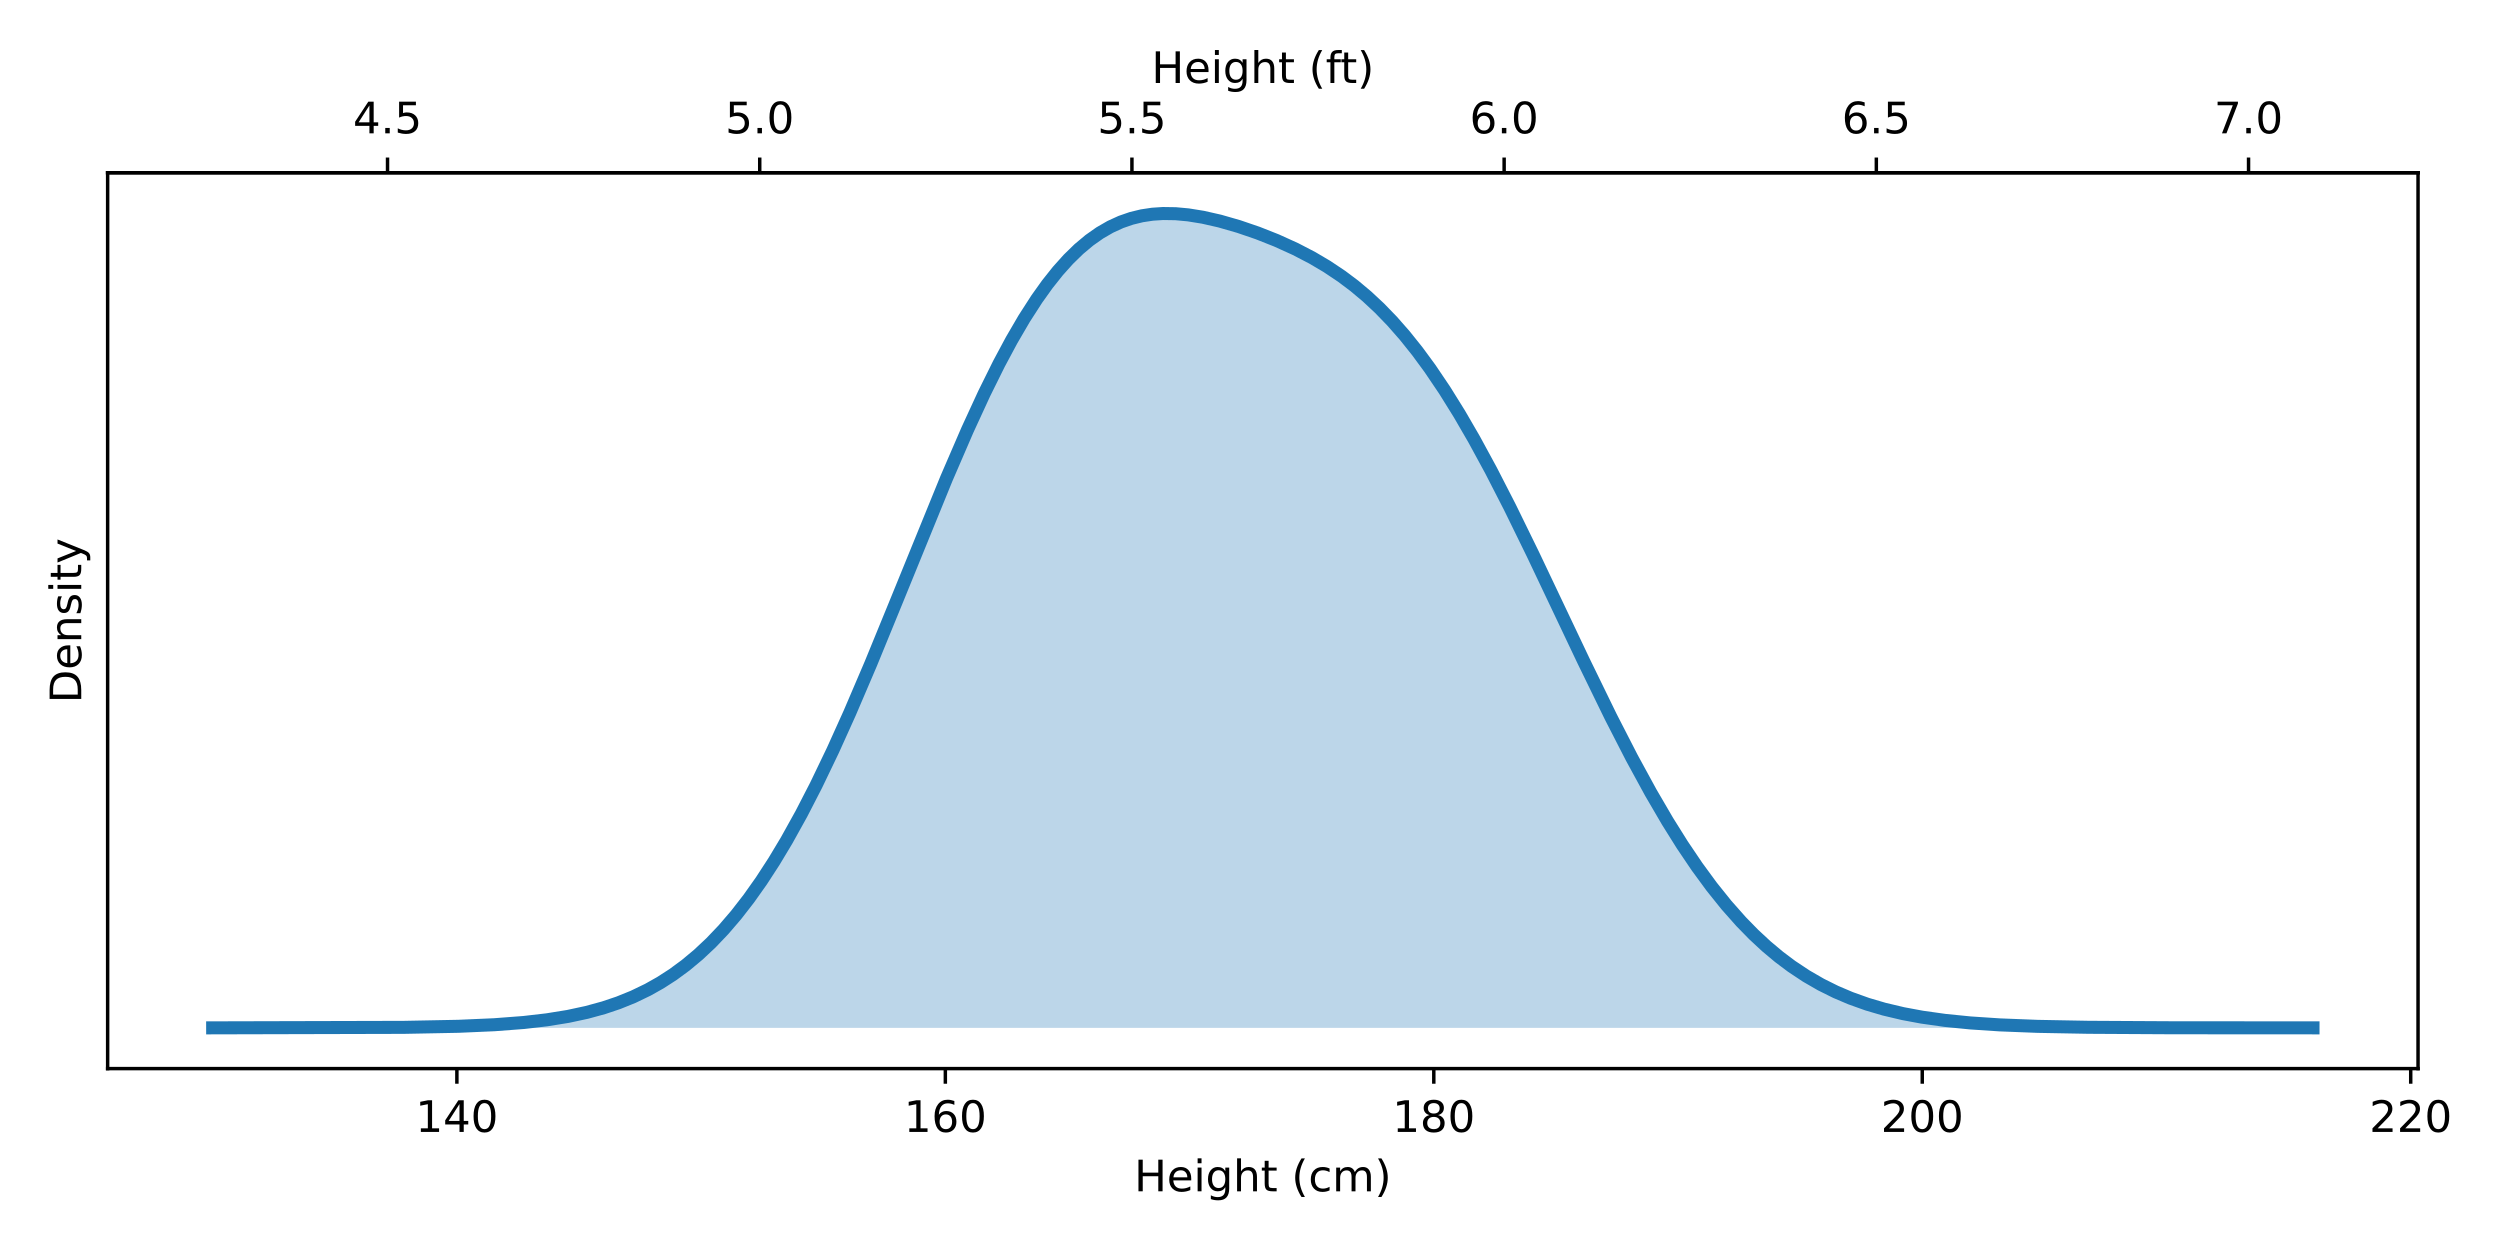 <?xml version="1.0" encoding="utf-8" standalone="no"?>
<!DOCTYPE svg PUBLIC "-//W3C//DTD SVG 1.1//EN"
  "http://www.w3.org/Graphics/SVG/1.1/DTD/svg11.dtd">
<!-- Created with matplotlib (https://matplotlib.org/) -->
<svg height="288pt" version="1.1" viewBox="0 0 576 288" width="576pt" xmlns="http://www.w3.org/2000/svg" xmlns:xlink="http://www.w3.org/1999/xlink">
 <defs>
  <style type="text/css">
*{stroke-linecap:butt;stroke-linejoin:round;}
  </style>
 </defs>
 <g id="figure_1">
  <g id="patch_1">
   <path d="M 0 288 
L 576 288 
L 576 0 
L 0 0 
z
" style="fill:#ffffff;"/>
  </g>
  <g id="axes_1">
   <g id="patch_2">
    <path d="M 24.8 246.2 
L 557.116 246.2 
L 557.116 39.8 
L 24.8 39.8 
z
" style="fill:#ffffff;"/>
   </g>
   <g id="axes_2">
    <g id="patch_3">
     <path d="M 24.8 39.8 
L 557.116 39.8 
L 557.116 39.8 
L 24.8 39.8 
z
" style="fill:#ffffff;"/>
    </g>
    <g id="matplotlib.axis_1">
     <g id="xtick_1">
      <g id="line2d_1">
       <defs>
        <path d="M 0 0 
L 0 -3.5 
" id="mb62e10ffa8" style="stroke:#000000;stroke-width:0.8;"/>
       </defs>
       <g>
        <use style="stroke:#000000;stroke-width:0.8;" x="89.286" xlink:href="#mb62e10ffa8" y="39.8"/>
       </g>
      </g>
      <g id="text_1">
       <!-- 4.5 -->
       <defs>
        <path d="M 37.797 64.312 
L 12.891 25.391 
L 37.797 25.391 
z
M 35.203 72.906 
L 47.609 72.906 
L 47.609 25.391 
L 58.016 25.391 
L 58.016 17.188 
L 47.609 17.188 
L 47.609 0 
L 37.797 0 
L 37.797 17.188 
L 4.891 17.188 
L 4.891 26.703 
z
" id="DejaVuSans-52"/>
        <path d="M 10.688 12.406 
L 21 12.406 
L 21 0 
L 10.688 0 
z
" id="DejaVuSans-46"/>
        <path d="M 10.797 72.906 
L 49.516 72.906 
L 49.516 64.594 
L 19.828 64.594 
L 19.828 46.734 
Q 21.969 47.469 24.109 47.828 
Q 26.266 48.188 28.422 48.188 
Q 40.625 48.188 47.75 41.5 
Q 54.891 34.812 54.891 23.391 
Q 54.891 11.625 47.562 5.094 
Q 40.234 -1.422 26.906 -1.422 
Q 22.312 -1.422 17.547 -0.641 
Q 12.797 0.141 7.719 1.703 
L 7.719 11.625 
Q 12.109 9.234 16.797 8.062 
Q 21.484 6.891 26.703 6.891 
Q 35.156 6.891 40.078 11.328 
Q 45.016 15.766 45.016 23.391 
Q 45.016 31 40.078 35.438 
Q 35.156 39.891 26.703 39.891 
Q 22.75 39.891 18.812 39.016 
Q 14.891 38.141 10.797 36.281 
z
" id="DejaVuSans-53"/>
       </defs>
       <g transform="translate(81.334 30.72)scale(0.1 -0.1)">
        <use xlink:href="#DejaVuSans-52"/>
        <use x="63.623" xlink:href="#DejaVuSans-46"/>
        <use x="95.41" xlink:href="#DejaVuSans-53"/>
       </g>
      </g>
     </g>
     <g id="xtick_2">
      <g id="line2d_2">
       <g>
        <use style="stroke:#000000;stroke-width:0.8;" x="175.041" xlink:href="#mb62e10ffa8" y="39.8"/>
       </g>
      </g>
      <g id="text_2">
       <!-- 5.0 -->
       <defs>
        <path d="M 31.781 66.406 
Q 24.172 66.406 20.328 58.906 
Q 16.5 51.422 16.5 36.375 
Q 16.5 21.391 20.328 13.891 
Q 24.172 6.391 31.781 6.391 
Q 39.453 6.391 43.281 13.891 
Q 47.125 21.391 47.125 36.375 
Q 47.125 51.422 43.281 58.906 
Q 39.453 66.406 31.781 66.406 
z
M 31.781 74.219 
Q 44.047 74.219 50.516 64.516 
Q 56.984 54.828 56.984 36.375 
Q 56.984 17.969 50.516 8.266 
Q 44.047 -1.422 31.781 -1.422 
Q 19.531 -1.422 13.062 8.266 
Q 6.594 17.969 6.594 36.375 
Q 6.594 54.828 13.062 64.516 
Q 19.531 74.219 31.781 74.219 
z
" id="DejaVuSans-48"/>
       </defs>
       <g transform="translate(167.09 30.72)scale(0.1 -0.1)">
        <use xlink:href="#DejaVuSans-53"/>
        <use x="63.623" xlink:href="#DejaVuSans-46"/>
        <use x="95.41" xlink:href="#DejaVuSans-48"/>
       </g>
      </g>
     </g>
     <g id="xtick_3">
      <g id="line2d_3">
       <g>
        <use style="stroke:#000000;stroke-width:0.8;" x="260.797" xlink:href="#mb62e10ffa8" y="39.8"/>
       </g>
      </g>
      <g id="text_3">
       <!-- 5.5 -->
       <g transform="translate(252.845 30.72)scale(0.1 -0.1)">
        <use xlink:href="#DejaVuSans-53"/>
        <use x="63.623" xlink:href="#DejaVuSans-46"/>
        <use x="95.41" xlink:href="#DejaVuSans-53"/>
       </g>
      </g>
     </g>
     <g id="xtick_4">
      <g id="line2d_4">
       <g>
        <use style="stroke:#000000;stroke-width:0.8;" x="346.553" xlink:href="#mb62e10ffa8" y="39.8"/>
       </g>
      </g>
      <g id="text_4">
       <!-- 6.0 -->
       <defs>
        <path d="M 33.016 40.375 
Q 26.375 40.375 22.484 35.828 
Q 18.609 31.297 18.609 23.391 
Q 18.609 15.531 22.484 10.953 
Q 26.375 6.391 33.016 6.391 
Q 39.656 6.391 43.531 10.953 
Q 47.406 15.531 47.406 23.391 
Q 47.406 31.297 43.531 35.828 
Q 39.656 40.375 33.016 40.375 
z
M 52.594 71.297 
L 52.594 62.312 
Q 48.875 64.062 45.094 64.984 
Q 41.312 65.922 37.594 65.922 
Q 27.828 65.922 22.672 59.328 
Q 17.531 52.734 16.797 39.406 
Q 19.672 43.656 24.016 45.922 
Q 28.375 48.188 33.594 48.188 
Q 44.578 48.188 50.953 41.516 
Q 57.328 34.859 57.328 23.391 
Q 57.328 12.156 50.688 5.359 
Q 44.047 -1.422 33.016 -1.422 
Q 20.359 -1.422 13.672 8.266 
Q 6.984 17.969 6.984 36.375 
Q 6.984 53.656 15.188 63.938 
Q 23.391 74.219 37.203 74.219 
Q 40.922 74.219 44.703 73.484 
Q 48.484 72.75 52.594 71.297 
z
" id="DejaVuSans-54"/>
       </defs>
       <g transform="translate(338.601 30.72)scale(0.1 -0.1)">
        <use xlink:href="#DejaVuSans-54"/>
        <use x="63.623" xlink:href="#DejaVuSans-46"/>
        <use x="95.41" xlink:href="#DejaVuSans-48"/>
       </g>
      </g>
     </g>
     <g id="xtick_5">
      <g id="line2d_5">
       <g>
        <use style="stroke:#000000;stroke-width:0.8;" x="432.308" xlink:href="#mb62e10ffa8" y="39.8"/>
       </g>
      </g>
      <g id="text_5">
       <!-- 6.5 -->
       <g transform="translate(424.357 30.72)scale(0.1 -0.1)">
        <use xlink:href="#DejaVuSans-54"/>
        <use x="63.623" xlink:href="#DejaVuSans-46"/>
        <use x="95.41" xlink:href="#DejaVuSans-53"/>
       </g>
      </g>
     </g>
     <g id="xtick_6">
      <g id="line2d_6">
       <g>
        <use style="stroke:#000000;stroke-width:0.8;" x="518.064" xlink:href="#mb62e10ffa8" y="39.8"/>
       </g>
      </g>
      <g id="text_6">
       <!-- 7.0 -->
       <defs>
        <path d="M 8.203 72.906 
L 55.078 72.906 
L 55.078 68.703 
L 28.609 0 
L 18.312 0 
L 43.219 64.594 
L 8.203 64.594 
z
" id="DejaVuSans-55"/>
       </defs>
       <g transform="translate(510.113 30.72)scale(0.1 -0.1)">
        <use xlink:href="#DejaVuSans-55"/>
        <use x="63.623" xlink:href="#DejaVuSans-46"/>
        <use x="95.41" xlink:href="#DejaVuSans-48"/>
       </g>
      </g>
     </g>
     <g id="text_7">
      <!-- Height (ft) -->
      <defs>
       <path d="M 9.812 72.906 
L 19.672 72.906 
L 19.672 43.016 
L 55.516 43.016 
L 55.516 72.906 
L 65.375 72.906 
L 65.375 0 
L 55.516 0 
L 55.516 34.719 
L 19.672 34.719 
L 19.672 0 
L 9.812 0 
z
" id="DejaVuSans-72"/>
       <path d="M 56.203 29.594 
L 56.203 25.203 
L 14.891 25.203 
Q 15.484 15.922 20.484 11.062 
Q 25.484 6.203 34.422 6.203 
Q 39.594 6.203 44.453 7.469 
Q 49.312 8.734 54.109 11.281 
L 54.109 2.781 
Q 49.266 0.734 44.188 -0.344 
Q 39.109 -1.422 33.891 -1.422 
Q 20.797 -1.422 13.156 6.188 
Q 5.516 13.812 5.516 26.812 
Q 5.516 40.234 12.766 48.109 
Q 20.016 56 32.328 56 
Q 43.359 56 49.781 48.891 
Q 56.203 41.797 56.203 29.594 
z
M 47.219 32.234 
Q 47.125 39.594 43.094 43.984 
Q 39.062 48.391 32.422 48.391 
Q 24.906 48.391 20.391 44.141 
Q 15.875 39.891 15.188 32.172 
z
" id="DejaVuSans-101"/>
       <path d="M 9.422 54.688 
L 18.406 54.688 
L 18.406 0 
L 9.422 0 
z
M 9.422 75.984 
L 18.406 75.984 
L 18.406 64.594 
L 9.422 64.594 
z
" id="DejaVuSans-105"/>
       <path d="M 45.406 27.984 
Q 45.406 37.75 41.375 43.109 
Q 37.359 48.484 30.078 48.484 
Q 22.859 48.484 18.828 43.109 
Q 14.797 37.75 14.797 27.984 
Q 14.797 18.266 18.828 12.891 
Q 22.859 7.516 30.078 7.516 
Q 37.359 7.516 41.375 12.891 
Q 45.406 18.266 45.406 27.984 
z
M 54.391 6.781 
Q 54.391 -7.172 48.188 -13.984 
Q 42 -20.797 29.203 -20.797 
Q 24.469 -20.797 20.266 -20.094 
Q 16.062 -19.391 12.109 -17.922 
L 12.109 -9.188 
Q 16.062 -11.328 19.922 -12.344 
Q 23.781 -13.375 27.781 -13.375 
Q 36.625 -13.375 41.016 -8.766 
Q 45.406 -4.156 45.406 5.172 
L 45.406 9.625 
Q 42.625 4.781 38.281 2.391 
Q 33.938 0 27.875 0 
Q 17.828 0 11.672 7.656 
Q 5.516 15.328 5.516 27.984 
Q 5.516 40.672 11.672 48.328 
Q 17.828 56 27.875 56 
Q 33.938 56 38.281 53.609 
Q 42.625 51.219 45.406 46.391 
L 45.406 54.688 
L 54.391 54.688 
z
" id="DejaVuSans-103"/>
       <path d="M 54.891 33.016 
L 54.891 0 
L 45.906 0 
L 45.906 32.719 
Q 45.906 40.484 42.875 44.328 
Q 39.844 48.188 33.797 48.188 
Q 26.516 48.188 22.312 43.547 
Q 18.109 38.922 18.109 30.906 
L 18.109 0 
L 9.078 0 
L 9.078 75.984 
L 18.109 75.984 
L 18.109 46.188 
Q 21.344 51.125 25.703 53.562 
Q 30.078 56 35.797 56 
Q 45.219 56 50.047 50.172 
Q 54.891 44.344 54.891 33.016 
z
" id="DejaVuSans-104"/>
       <path d="M 18.312 70.219 
L 18.312 54.688 
L 36.812 54.688 
L 36.812 47.703 
L 18.312 47.703 
L 18.312 18.016 
Q 18.312 11.328 20.141 9.422 
Q 21.969 7.516 27.594 7.516 
L 36.812 7.516 
L 36.812 0 
L 27.594 0 
Q 17.188 0 13.234 3.875 
Q 9.281 7.766 9.281 18.016 
L 9.281 47.703 
L 2.688 47.703 
L 2.688 54.688 
L 9.281 54.688 
L 9.281 70.219 
z
" id="DejaVuSans-116"/>
       <path id="DejaVuSans-32"/>
       <path d="M 31 75.875 
Q 24.469 64.656 21.281 53.656 
Q 18.109 42.672 18.109 31.391 
Q 18.109 20.125 21.312 9.062 
Q 24.516 -2 31 -13.188 
L 23.188 -13.188 
Q 15.875 -1.703 12.234 9.375 
Q 8.594 20.453 8.594 31.391 
Q 8.594 42.281 12.203 53.312 
Q 15.828 64.359 23.188 75.875 
z
" id="DejaVuSans-40"/>
       <path d="M 37.109 75.984 
L 37.109 68.5 
L 28.516 68.5 
Q 23.688 68.5 21.797 66.547 
Q 19.922 64.594 19.922 59.516 
L 19.922 54.688 
L 34.719 54.688 
L 34.719 47.703 
L 19.922 47.703 
L 19.922 0 
L 10.891 0 
L 10.891 47.703 
L 2.297 47.703 
L 2.297 54.688 
L 10.891 54.688 
L 10.891 58.5 
Q 10.891 67.625 15.141 71.797 
Q 19.391 75.984 28.609 75.984 
z
" id="DejaVuSans-102"/>
       <path d="M 8.016 75.875 
L 15.828 75.875 
Q 23.141 64.359 26.781 53.312 
Q 30.422 42.281 30.422 31.391 
Q 30.422 20.453 26.781 9.375 
Q 23.141 -1.703 15.828 -13.188 
L 8.016 -13.188 
Q 14.5 -2 17.703 9.062 
Q 20.906 20.125 20.906 31.391 
Q 20.906 42.672 17.703 53.656 
Q 14.5 64.656 8.016 75.875 
z
" id="DejaVuSans-41"/>
      </defs>
      <g transform="translate(265.305 19.122)scale(0.1 -0.1)">
       <use xlink:href="#DejaVuSans-72"/>
       <use x="75.195" xlink:href="#DejaVuSans-101"/>
       <use x="136.719" xlink:href="#DejaVuSans-105"/>
       <use x="164.502" xlink:href="#DejaVuSans-103"/>
       <use x="227.979" xlink:href="#DejaVuSans-104"/>
       <use x="291.357" xlink:href="#DejaVuSans-116"/>
       <use x="330.566" xlink:href="#DejaVuSans-32"/>
       <use x="362.354" xlink:href="#DejaVuSans-40"/>
       <use x="401.367" xlink:href="#DejaVuSans-102"/>
       <use x="434.822" xlink:href="#DejaVuSans-116"/>
       <use x="474.031" xlink:href="#DejaVuSans-41"/>
      </g>
     </g>
    </g>
    <g id="matplotlib.axis_2"/>
    <g id="patch_4">
     <path d="M 24.8 39.8 
L 557.116 39.8 
" style="fill:none;stroke:#000000;stroke-linecap:square;stroke-linejoin:miter;stroke-width:0.8;"/>
    </g>
   </g>
   <g id="PolyCollection_1">
    <path clip-path="url(#p8078523cee)" d="M 48.996 236.818 
L 48.996 236.817 
L 49.481 236.817 
L 49.965 236.817 
L 50.449 236.817 
L 50.934 236.817 
L 51.418 236.817 
L 51.903 236.817 
L 52.387 236.817 
L 52.871 236.817 
L 53.356 236.817 
L 53.84 236.816 
L 54.325 236.816 
L 54.809 236.816 
L 55.293 236.816 
L 55.778 236.816 
L 56.262 236.816 
L 56.747 236.816 
L 57.231 236.816 
L 57.716 236.815 
L 58.2 236.815 
L 58.684 236.815 
L 59.169 236.815 
L 59.653 236.815 
L 60.138 236.815 
L 60.622 236.814 
L 61.106 236.814 
L 61.591 236.814 
L 62.075 236.814 
L 62.56 236.813 
L 63.044 236.813 
L 63.528 236.813 
L 64.013 236.813 
L 64.497 236.812 
L 64.982 236.812 
L 65.466 236.812 
L 65.95 236.811 
L 66.435 236.811 
L 66.919 236.81 
L 67.404 236.81 
L 67.888 236.81 
L 68.373 236.809 
L 68.857 236.809 
L 69.341 236.808 
L 69.826 236.807 
L 70.31 236.807 
L 70.795 236.806 
L 71.279 236.806 
L 71.763 236.805 
L 72.248 236.804 
L 72.732 236.804 
L 73.217 236.803 
L 73.701 236.802 
L 74.185 236.801 
L 74.67 236.8 
L 75.154 236.799 
L 75.639 236.798 
L 76.123 236.797 
L 76.607 236.796 
L 77.092 236.795 
L 77.576 236.794 
L 78.061 236.792 
L 78.545 236.791 
L 79.029 236.79 
L 79.514 236.788 
L 79.998 236.787 
L 80.483 236.785 
L 80.967 236.783 
L 81.451 236.782 
L 81.936 236.78 
L 82.42 236.778 
L 82.905 236.776 
L 83.389 236.774 
L 83.874 236.771 
L 84.358 236.769 
L 84.842 236.767 
L 85.327 236.764 
L 85.811 236.761 
L 86.296 236.759 
L 86.78 236.756 
L 87.264 236.753 
L 87.749 236.749 
L 88.233 236.746 
L 88.718 236.743 
L 89.202 236.739 
L 89.686 236.735 
L 90.171 236.731 
L 90.655 236.727 
L 91.14 236.723 
L 91.624 236.718 
L 92.108 236.713 
L 92.593 236.708 
L 93.077 236.703 
L 93.562 236.698 
L 94.046 236.692 
L 94.531 236.686 
L 95.015 236.68 
L 95.499 236.674 
L 95.984 236.667 
L 96.468 236.66 
L 96.953 236.653 
L 97.437 236.646 
L 97.921 236.638 
L 98.406 236.63 
L 98.89 236.621 
L 99.375 236.612 
L 99.859 236.603 
L 100.343 236.593 
L 100.828 236.583 
L 101.312 236.573 
L 101.797 236.562 
L 102.281 236.551 
L 102.765 236.539 
L 103.25 236.527 
L 103.734 236.514 
L 104.219 236.501 
L 104.703 236.487 
L 105.187 236.473 
L 105.672 236.458 
L 106.156 236.442 
L 106.641 236.426 
L 107.125 236.41 
L 107.609 236.392 
L 108.094 236.374 
L 108.578 236.356 
L 109.063 236.336 
L 109.547 236.316 
L 110.032 236.295 
L 110.516 236.273 
L 111 236.251 
L 111.485 236.227 
L 111.969 236.203 
L 112.454 236.178 
L 112.938 236.152 
L 113.422 236.125 
L 113.907 236.097 
L 114.391 236.068 
L 114.876 236.038 
L 115.36 236.006 
L 115.844 235.974 
L 116.329 235.94 
L 116.813 235.906 
L 117.298 235.87 
L 117.782 235.833 
L 118.266 235.794 
L 118.751 235.754 
L 119.235 235.713 
L 119.72 235.67 
L 120.204 235.626 
L 120.688 235.58 
L 121.173 235.533 
L 121.657 235.484 
L 122.142 235.434 
L 122.626 235.382 
L 123.111 235.328 
L 123.595 235.272 
L 124.079 235.214 
L 124.564 235.155 
L 125.048 235.093 
L 125.533 235.03 
L 126.017 234.964 
L 126.501 234.897 
L 126.986 234.827 
L 127.47 234.755 
L 127.955 234.681 
L 128.439 234.604 
L 128.923 234.525 
L 129.408 234.443 
L 129.892 234.359 
L 130.377 234.272 
L 130.861 234.183 
L 131.345 234.09 
L 131.83 233.995 
L 132.314 233.898 
L 132.799 233.797 
L 133.283 233.693 
L 133.768 233.586 
L 134.252 233.476 
L 134.736 233.362 
L 135.221 233.246 
L 135.705 233.126 
L 136.19 233.002 
L 136.674 232.875 
L 137.158 232.744 
L 137.643 232.61 
L 138.127 232.471 
L 138.612 232.329 
L 139.096 232.183 
L 139.58 232.033 
L 140.065 231.878 
L 140.549 231.72 
L 141.034 231.557 
L 141.518 231.389 
L 142.002 231.218 
L 142.487 231.041 
L 142.971 230.86 
L 143.456 230.674 
L 143.94 230.483 
L 144.424 230.288 
L 144.909 230.087 
L 145.393 229.881 
L 145.878 229.669 
L 146.362 229.453 
L 146.847 229.231 
L 147.331 229.003 
L 147.815 228.77 
L 148.3 228.531 
L 148.784 228.286 
L 149.269 228.035 
L 149.753 227.778 
L 150.237 227.515 
L 150.722 227.245 
L 151.206 226.97 
L 151.691 226.687 
L 152.175 226.399 
L 152.659 226.103 
L 153.144 225.801 
L 153.628 225.492 
L 154.113 225.176 
L 154.597 224.852 
L 155.081 224.522 
L 155.566 224.184 
L 156.05 223.839 
L 156.535 223.487 
L 157.019 223.127 
L 157.504 222.759 
L 157.988 222.383 
L 158.472 222 
L 158.957 221.608 
L 159.441 221.209 
L 159.926 220.801 
L 160.41 220.385 
L 160.894 219.961 
L 161.379 219.528 
L 161.863 219.086 
L 162.348 218.636 
L 162.832 218.178 
L 163.316 217.71 
L 163.801 217.234 
L 164.285 216.748 
L 164.77 216.254 
L 165.254 215.75 
L 165.738 215.237 
L 166.223 214.715 
L 166.707 214.184 
L 167.192 213.643 
L 167.676 213.093 
L 168.161 212.532 
L 168.645 211.963 
L 169.129 211.384 
L 169.614 210.794 
L 170.098 210.196 
L 170.582 209.587 
L 171.067 208.968 
L 171.551 208.339 
L 172.036 207.701 
L 172.52 207.052 
L 173.005 206.393 
L 173.489 205.724 
L 173.973 205.045 
L 174.458 204.356 
L 174.942 203.656 
L 175.427 202.946 
L 175.911 202.226 
L 176.395 201.496 
L 176.88 200.756 
L 177.364 200.005 
L 177.849 199.244 
L 178.333 198.473 
L 178.817 197.691 
L 179.302 196.899 
L 179.786 196.097 
L 180.271 195.285 
L 180.755 194.463 
L 181.239 193.63 
L 181.724 192.788 
L 182.208 191.935 
L 182.693 191.072 
L 183.177 190.199 
L 183.662 189.317 
L 184.146 188.424 
L 184.63 187.522 
L 185.115 186.61 
L 185.599 185.688 
L 186.084 184.756 
L 186.568 183.816 
L 187.052 182.866 
L 187.537 181.906 
L 188.021 180.937 
L 188.506 179.959 
L 188.99 178.972 
L 189.474 177.977 
L 189.959 176.972 
L 190.443 175.959 
L 190.928 174.937 
L 191.412 173.907 
L 191.896 172.869 
L 192.381 171.822 
L 192.865 170.768 
L 193.35 169.706 
L 193.834 168.636 
L 194.319 167.559 
L 194.803 166.475 
L 195.287 165.383 
L 195.772 164.285 
L 196.256 163.179 
L 196.741 162.068 
L 197.225 160.949 
L 197.709 159.825 
L 198.194 158.695 
L 198.678 157.559 
L 199.162 156.418 
L 199.647 155.271 
L 200.131 154.119 
L 200.616 152.962 
L 201.1 151.801 
L 201.585 150.635 
L 202.069 149.465 
L 202.553 148.292 
L 203.038 147.114 
L 203.522 145.933 
L 204.007 144.749 
L 204.491 143.562 
L 204.975 142.373 
L 205.46 141.181 
L 205.944 139.987 
L 206.429 138.791 
L 206.913 137.594 
L 207.397 136.395 
L 207.882 135.195 
L 208.366 133.995 
L 208.851 132.794 
L 209.335 131.593 
L 209.819 130.392 
L 210.304 129.191 
L 210.788 127.991 
L 211.273 126.792 
L 211.757 125.595 
L 212.242 124.398 
L 212.726 123.204 
L 213.21 122.012 
L 213.695 120.822 
L 214.179 119.635 
L 214.664 118.451 
L 215.148 117.27 
L 215.632 116.093 
L 216.117 114.92 
L 216.601 113.751 
L 217.086 112.586 
L 217.57 111.426 
L 218.054 110.271 
L 218.539 109.121 
L 219.023 107.977 
L 219.508 106.839 
L 219.992 105.706 
L 220.476 104.581 
L 220.961 103.462 
L 221.445 102.35 
L 221.93 101.245 
L 222.414 100.148 
L 222.899 99.058 
L 223.383 97.976 
L 223.867 96.903 
L 224.352 95.838 
L 224.836 94.782 
L 225.321 93.735 
L 225.805 92.697 
L 226.289 91.669 
L 226.774 90.65 
L 227.258 89.641 
L 227.743 88.643 
L 228.227 87.654 
L 228.711 86.676 
L 229.196 85.709 
L 229.68 84.753 
L 230.165 83.808 
L 230.649 82.875 
L 231.134 81.953 
L 231.618 81.042 
L 232.102 80.144 
L 232.587 79.257 
L 233.071 78.383 
L 233.556 77.521 
L 234.04 76.671 
L 234.524 75.834 
L 235.009 75.009 
L 235.493 74.198 
L 235.977 73.399 
L 236.462 72.614 
L 236.946 71.841 
L 237.431 71.082 
L 237.915 70.336 
L 238.4 69.604 
L 238.884 68.885 
L 239.368 68.179 
L 239.853 67.488 
L 240.337 66.81 
L 240.822 66.145 
L 241.306 65.494 
L 241.79 64.857 
L 242.275 64.234 
L 242.759 63.625 
L 243.244 63.029 
L 243.728 62.447 
L 244.212 61.879 
L 244.697 61.325 
L 245.181 60.784 
L 245.666 60.258 
L 246.15 59.745 
L 246.635 59.245 
L 247.119 58.759 
L 247.603 58.287 
L 248.088 57.829 
L 248.572 57.383 
L 249.057 56.951 
L 249.541 56.532 
L 250.025 56.127 
L 250.51 55.735 
L 250.994 55.355 
L 251.479 54.989 
L 251.963 54.635 
L 252.447 54.294 
L 252.932 53.966 
L 253.416 53.65 
L 253.901 53.346 
L 254.385 53.054 
L 254.869 52.775 
L 255.354 52.507 
L 255.838 52.251 
L 256.323 52.007 
L 256.807 51.774 
L 257.292 51.553 
L 257.776 51.343 
L 258.26 51.143 
L 258.745 50.955 
L 259.229 50.777 
L 259.714 50.61 
L 260.198 50.453 
L 260.682 50.306 
L 261.167 50.169 
L 261.651 50.041 
L 262.136 49.924 
L 262.62 49.816 
L 263.104 49.717 
L 263.589 49.627 
L 264.073 49.545 
L 264.558 49.473 
L 265.042 49.409 
L 265.526 49.354 
L 266.011 49.306 
L 266.495 49.267 
L 266.98 49.235 
L 267.464 49.211 
L 267.949 49.194 
L 268.433 49.184 
L 268.917 49.182 
L 269.402 49.186 
L 269.886 49.197 
L 270.37 49.215 
L 270.855 49.238 
L 271.339 49.268 
L 271.824 49.305 
L 272.308 49.346 
L 272.793 49.394 
L 273.277 49.447 
L 273.761 49.505 
L 274.246 49.569 
L 274.73 49.638 
L 275.215 49.712 
L 275.699 49.79 
L 276.183 49.873 
L 276.668 49.961 
L 277.152 50.053 
L 277.637 50.149 
L 278.121 50.249 
L 278.605 50.354 
L 279.09 50.462 
L 279.574 50.574 
L 280.059 50.69 
L 280.543 50.81 
L 281.027 50.933 
L 281.512 51.059 
L 281.996 51.189 
L 282.481 51.322 
L 282.965 51.459 
L 283.449 51.598 
L 283.934 51.741 
L 284.418 51.886 
L 284.903 52.035 
L 285.387 52.187 
L 285.872 52.341 
L 286.356 52.498 
L 286.84 52.659 
L 287.325 52.822 
L 287.809 52.988 
L 288.294 53.156 
L 288.778 53.328 
L 289.262 53.502 
L 289.747 53.679 
L 290.231 53.859 
L 290.716 54.042 
L 291.2 54.227 
L 291.684 54.416 
L 292.169 54.607 
L 292.653 54.801 
L 293.138 54.998 
L 293.622 55.198 
L 294.106 55.402 
L 294.591 55.608 
L 295.075 55.818 
L 295.56 56.031 
L 296.044 56.247 
L 296.529 56.466 
L 297.013 56.689 
L 297.497 56.916 
L 297.982 57.146 
L 298.466 57.38 
L 298.951 57.617 
L 299.435 57.859 
L 299.919 58.104 
L 300.404 58.354 
L 300.888 58.607 
L 301.373 58.865 
L 301.857 59.128 
L 302.341 59.395 
L 302.826 59.666 
L 303.31 59.942 
L 303.795 60.223 
L 304.279 60.509 
L 304.763 60.8 
L 305.248 61.096 
L 305.732 61.397 
L 306.217 61.704 
L 306.701 62.016 
L 307.185 62.334 
L 307.67 62.658 
L 308.154 62.987 
L 308.639 63.323 
L 309.123 63.665 
L 309.608 64.013 
L 310.092 64.367 
L 310.576 64.728 
L 311.061 65.095 
L 311.545 65.469 
L 312.03 65.85 
L 312.514 66.238 
L 312.998 66.633 
L 313.483 67.035 
L 313.967 67.445 
L 314.452 67.862 
L 314.936 68.286 
L 315.42 68.718 
L 315.905 69.158 
L 316.389 69.605 
L 316.874 70.061 
L 317.358 70.524 
L 317.842 70.996 
L 318.327 71.475 
L 318.811 71.963 
L 319.296 72.459 
L 319.78 72.964 
L 320.264 73.477 
L 320.749 73.999 
L 321.233 74.529 
L 321.718 75.068 
L 322.202 75.615 
L 322.687 76.172 
L 323.171 76.737 
L 323.655 77.311 
L 324.14 77.894 
L 324.624 78.486 
L 325.109 79.087 
L 325.593 79.697 
L 326.077 80.316 
L 326.562 80.944 
L 327.046 81.581 
L 327.531 82.227 
L 328.015 82.882 
L 328.499 83.546 
L 328.984 84.219 
L 329.468 84.902 
L 329.953 85.593 
L 330.437 86.293 
L 330.921 87.002 
L 331.406 87.72 
L 331.89 88.447 
L 332.375 89.182 
L 332.859 89.927 
L 333.343 90.68 
L 333.828 91.442 
L 334.312 92.212 
L 334.797 92.991 
L 335.281 93.778 
L 335.766 94.574 
L 336.25 95.378 
L 336.734 96.19 
L 337.219 97.01 
L 337.703 97.838 
L 338.188 98.675 
L 338.672 99.518 
L 339.156 100.37 
L 339.641 101.229 
L 340.125 102.095 
L 340.61 102.969 
L 341.094 103.85 
L 341.578 104.738 
L 342.063 105.633 
L 342.547 106.535 
L 343.032 107.443 
L 343.516 108.357 
L 344 109.278 
L 344.485 110.205 
L 344.969 111.139 
L 345.454 112.077 
L 345.938 113.022 
L 346.423 113.972 
L 346.907 114.927 
L 347.391 115.888 
L 347.876 116.853 
L 348.36 117.823 
L 348.844 118.798 
L 349.329 119.777 
L 349.813 120.76 
L 350.298 121.747 
L 350.782 122.739 
L 351.267 123.733 
L 351.751 124.732 
L 352.235 125.733 
L 352.72 126.738 
L 353.204 127.745 
L 353.689 128.755 
L 354.173 129.767 
L 354.657 130.782 
L 355.142 131.798 
L 355.626 132.817 
L 356.111 133.837 
L 356.595 134.858 
L 357.079 135.881 
L 357.564 136.904 
L 358.048 137.929 
L 358.533 138.954 
L 359.017 139.979 
L 359.502 141.005 
L 359.986 142.031 
L 360.47 143.056 
L 360.955 144.081 
L 361.439 145.105 
L 361.924 146.128 
L 362.408 147.151 
L 362.892 148.172 
L 363.377 149.191 
L 363.861 150.21 
L 364.346 151.226 
L 364.83 152.24 
L 365.314 153.252 
L 365.799 154.261 
L 366.283 155.268 
L 366.768 156.273 
L 367.252 157.274 
L 367.736 158.272 
L 368.221 159.267 
L 368.705 160.258 
L 369.19 161.246 
L 369.674 162.23 
L 370.158 163.209 
L 370.643 164.185 
L 371.127 165.156 
L 371.612 166.123 
L 372.096 167.085 
L 372.581 168.043 
L 373.065 168.995 
L 373.549 169.942 
L 374.034 170.884 
L 374.518 171.821 
L 375.003 172.752 
L 375.487 173.678 
L 375.971 174.597 
L 376.456 175.511 
L 376.94 176.418 
L 377.425 177.32 
L 377.909 178.215 
L 378.393 179.104 
L 378.878 179.986 
L 379.362 180.862 
L 379.847 181.731 
L 380.331 182.593 
L 380.815 183.448 
L 381.3 184.296 
L 381.784 185.137 
L 382.269 185.971 
L 382.753 186.798 
L 383.237 187.617 
L 383.722 188.429 
L 384.206 189.233 
L 384.691 190.03 
L 385.175 190.819 
L 385.659 191.6 
L 386.144 192.374 
L 386.628 193.14 
L 387.113 193.898 
L 387.597 194.648 
L 388.082 195.39 
L 388.566 196.125 
L 389.05 196.851 
L 389.535 197.569 
L 390.019 198.279 
L 390.504 198.981 
L 390.988 199.674 
L 391.472 200.36 
L 391.957 201.038 
L 392.441 201.707 
L 392.926 202.368 
L 393.41 203.021 
L 393.894 203.665 
L 394.379 204.302 
L 394.863 204.93 
L 395.348 205.55 
L 395.832 206.162 
L 396.317 206.766 
L 396.801 207.361 
L 397.285 207.948 
L 397.77 208.528 
L 398.254 209.099 
L 398.739 209.662 
L 399.223 210.216 
L 399.707 210.763 
L 400.192 211.302 
L 400.676 211.833 
L 401.161 212.356 
L 401.645 212.871 
L 402.129 213.378 
L 402.614 213.877 
L 403.098 214.368 
L 403.583 214.852 
L 404.067 215.328 
L 404.551 215.796 
L 405.036 216.257 
L 405.52 216.71 
L 406.005 217.156 
L 406.489 217.594 
L 406.973 218.025 
L 407.458 218.449 
L 407.942 218.865 
L 408.427 219.274 
L 408.911 219.676 
L 409.395 220.071 
L 409.88 220.459 
L 410.364 220.84 
L 410.849 221.214 
L 411.333 221.581 
L 411.817 221.942 
L 412.302 222.295 
L 412.786 222.643 
L 413.271 222.983 
L 413.755 223.317 
L 414.24 223.645 
L 414.724 223.966 
L 415.208 224.282 
L 415.693 224.591 
L 416.177 224.894 
L 416.662 225.191 
L 417.146 225.481 
L 417.63 225.767 
L 418.115 226.046 
L 418.599 226.319 
L 419.084 226.587 
L 419.568 226.85 
L 420.052 227.107 
L 420.537 227.358 
L 421.021 227.604 
L 421.506 227.845 
L 421.99 228.081 
L 422.475 228.311 
L 422.959 228.537 
L 423.443 228.757 
L 423.928 228.973 
L 424.412 229.184 
L 424.897 229.39 
L 425.381 229.592 
L 425.865 229.789 
L 426.35 229.981 
L 426.834 230.17 
L 427.319 230.353 
L 427.803 230.533 
L 428.287 230.708 
L 428.772 230.879 
L 429.256 231.046 
L 429.741 231.209 
L 430.225 231.368 
L 430.71 231.524 
L 431.194 231.675 
L 431.678 231.823 
L 432.163 231.967 
L 432.647 232.108 
L 433.131 232.245 
L 433.616 232.379 
L 434.1 232.509 
L 434.585 232.636 
L 435.069 232.76 
L 435.554 232.881 
L 436.038 232.999 
L 436.522 233.113 
L 437.007 233.225 
L 437.491 233.334 
L 437.976 233.439 
L 438.46 233.542 
L 438.944 233.643 
L 439.429 233.74 
L 439.913 233.835 
L 440.398 233.928 
L 440.882 234.018 
L 441.366 234.105 
L 441.851 234.19 
L 442.335 234.273 
L 442.82 234.353 
L 443.304 234.432 
L 443.788 234.508 
L 444.273 234.581 
L 444.757 234.653 
L 445.242 234.723 
L 445.726 234.791 
L 446.211 234.857 
L 446.695 234.921 
L 447.179 234.983 
L 447.664 235.043 
L 448.148 235.102 
L 448.632 235.158 
L 449.117 235.213 
L 449.601 235.267 
L 450.086 235.319 
L 450.57 235.369 
L 451.055 235.418 
L 451.539 235.466 
L 452.023 235.511 
L 452.508 235.556 
L 452.992 235.599 
L 453.477 235.641 
L 453.961 235.682 
L 454.445 235.721 
L 454.93 235.759 
L 455.414 235.796 
L 455.899 235.832 
L 456.383 235.866 
L 456.867 235.9 
L 457.352 235.932 
L 457.836 235.964 
L 458.321 235.994 
L 458.805 236.023 
L 459.29 236.052 
L 459.774 236.079 
L 460.258 236.106 
L 460.743 236.132 
L 461.227 236.157 
L 461.711 236.181 
L 462.196 236.204 
L 462.68 236.227 
L 463.165 236.248 
L 463.649 236.269 
L 464.134 236.29 
L 464.618 236.309 
L 465.102 236.328 
L 465.587 236.347 
L 466.071 236.364 
L 466.556 236.382 
L 467.04 236.398 
L 467.524 236.414 
L 468.009 236.429 
L 468.493 236.444 
L 468.978 236.459 
L 469.462 236.472 
L 469.946 236.486 
L 470.431 236.499 
L 470.915 236.511 
L 471.4 236.523 
L 471.884 236.534 
L 472.369 236.546 
L 472.853 236.556 
L 473.337 236.567 
L 473.822 236.576 
L 474.306 236.586 
L 474.791 236.595 
L 475.275 236.604 
L 475.759 236.613 
L 476.244 236.621 
L 476.728 236.629 
L 477.213 236.637 
L 477.697 236.644 
L 478.181 236.651 
L 478.666 236.658 
L 479.15 236.664 
L 479.635 236.671 
L 480.119 236.677 
L 480.603 236.683 
L 481.088 236.688 
L 481.572 236.694 
L 482.057 236.699 
L 482.541 236.704 
L 483.025 236.709 
L 483.51 236.713 
L 483.994 236.718 
L 484.479 236.722 
L 484.963 236.726 
L 485.447 236.73 
L 485.932 236.734 
L 486.416 236.737 
L 486.901 236.741 
L 487.385 236.744 
L 487.87 236.747 
L 488.354 236.75 
L 488.838 236.753 
L 489.323 236.756 
L 489.807 236.759 
L 490.292 236.761 
L 490.776 236.764 
L 491.26 236.766 
L 491.745 236.769 
L 492.229 236.771 
L 492.714 236.773 
L 493.198 236.775 
L 493.682 236.777 
L 494.167 236.779 
L 494.651 236.78 
L 495.136 236.782 
L 495.62 236.784 
L 496.104 236.785 
L 496.589 236.787 
L 497.073 236.788 
L 497.558 236.79 
L 498.042 236.791 
L 498.527 236.792 
L 499.011 236.793 
L 499.495 236.794 
L 499.98 236.796 
L 500.464 236.797 
L 500.949 236.798 
L 501.433 236.799 
L 501.917 236.799 
L 502.402 236.8 
L 502.886 236.801 
L 503.371 236.802 
L 503.855 236.803 
L 504.339 236.803 
L 504.824 236.804 
L 505.308 236.805 
L 505.793 236.805 
L 506.277 236.806 
L 506.761 236.807 
L 507.246 236.807 
L 507.73 236.808 
L 508.215 236.808 
L 508.699 236.809 
L 509.184 236.809 
L 509.668 236.81 
L 510.152 236.81 
L 510.637 236.81 
L 511.121 236.811 
L 511.606 236.811 
L 512.09 236.812 
L 512.574 236.812 
L 513.059 236.812 
L 513.543 236.812 
L 514.028 236.813 
L 514.512 236.813 
L 514.996 236.813 
L 515.481 236.814 
L 515.965 236.814 
L 516.45 236.814 
L 516.934 236.814 
L 517.418 236.814 
L 517.903 236.815 
L 518.387 236.815 
L 518.872 236.815 
L 519.356 236.815 
L 519.84 236.815 
L 520.325 236.815 
L 520.809 236.816 
L 521.294 236.816 
L 521.778 236.816 
L 522.262 236.816 
L 522.747 236.816 
L 523.231 236.816 
L 523.716 236.816 
L 524.2 236.816 
L 524.685 236.816 
L 525.169 236.817 
L 525.653 236.817 
L 526.138 236.817 
L 526.622 236.817 
L 527.107 236.817 
L 527.591 236.817 
L 528.075 236.817 
L 528.56 236.817 
L 529.044 236.817 
L 529.529 236.817 
L 530.013 236.817 
L 530.497 236.817 
L 530.982 236.817 
L 531.466 236.817 
L 531.951 236.817 
L 532.435 236.817 
L 532.919 236.818 
L 532.919 236.818 
L 532.919 236.818 
L 532.435 236.818 
L 531.951 236.818 
L 531.466 236.818 
L 530.982 236.818 
L 530.497 236.818 
L 530.013 236.818 
L 529.529 236.818 
L 529.044 236.818 
L 528.56 236.818 
L 528.075 236.818 
L 527.591 236.818 
L 527.107 236.818 
L 526.622 236.818 
L 526.138 236.818 
L 525.653 236.818 
L 525.169 236.818 
L 524.685 236.818 
L 524.2 236.818 
L 523.716 236.818 
L 523.231 236.818 
L 522.747 236.818 
L 522.262 236.818 
L 521.778 236.818 
L 521.294 236.818 
L 520.809 236.818 
L 520.325 236.818 
L 519.84 236.818 
L 519.356 236.818 
L 518.872 236.818 
L 518.387 236.818 
L 517.903 236.818 
L 517.418 236.818 
L 516.934 236.818 
L 516.45 236.818 
L 515.965 236.818 
L 515.481 236.818 
L 514.996 236.818 
L 514.512 236.818 
L 514.028 236.818 
L 513.543 236.818 
L 513.059 236.818 
L 512.574 236.818 
L 512.09 236.818 
L 511.606 236.818 
L 511.121 236.818 
L 510.637 236.818 
L 510.152 236.818 
L 509.668 236.818 
L 509.184 236.818 
L 508.699 236.818 
L 508.215 236.818 
L 507.73 236.818 
L 507.246 236.818 
L 506.761 236.818 
L 506.277 236.818 
L 505.793 236.818 
L 505.308 236.818 
L 504.824 236.818 
L 504.339 236.818 
L 503.855 236.818 
L 503.371 236.818 
L 502.886 236.818 
L 502.402 236.818 
L 501.917 236.818 
L 501.433 236.818 
L 500.949 236.818 
L 500.464 236.818 
L 499.98 236.818 
L 499.495 236.818 
L 499.011 236.818 
L 498.527 236.818 
L 498.042 236.818 
L 497.558 236.818 
L 497.073 236.818 
L 496.589 236.818 
L 496.104 236.818 
L 495.62 236.818 
L 495.136 236.818 
L 494.651 236.818 
L 494.167 236.818 
L 493.682 236.818 
L 493.198 236.818 
L 492.714 236.818 
L 492.229 236.818 
L 491.745 236.818 
L 491.26 236.818 
L 490.776 236.818 
L 490.292 236.818 
L 489.807 236.818 
L 489.323 236.818 
L 488.838 236.818 
L 488.354 236.818 
L 487.87 236.818 
L 487.385 236.818 
L 486.901 236.818 
L 486.416 236.818 
L 485.932 236.818 
L 485.447 236.818 
L 484.963 236.818 
L 484.479 236.818 
L 483.994 236.818 
L 483.51 236.818 
L 483.025 236.818 
L 482.541 236.818 
L 482.057 236.818 
L 481.572 236.818 
L 481.088 236.818 
L 480.603 236.818 
L 480.119 236.818 
L 479.635 236.818 
L 479.15 236.818 
L 478.666 236.818 
L 478.181 236.818 
L 477.697 236.818 
L 477.213 236.818 
L 476.728 236.818 
L 476.244 236.818 
L 475.759 236.818 
L 475.275 236.818 
L 474.791 236.818 
L 474.306 236.818 
L 473.822 236.818 
L 473.337 236.818 
L 472.853 236.818 
L 472.369 236.818 
L 471.884 236.818 
L 471.4 236.818 
L 470.915 236.818 
L 470.431 236.818 
L 469.946 236.818 
L 469.462 236.818 
L 468.978 236.818 
L 468.493 236.818 
L 468.009 236.818 
L 467.524 236.818 
L 467.04 236.818 
L 466.556 236.818 
L 466.071 236.818 
L 465.587 236.818 
L 465.102 236.818 
L 464.618 236.818 
L 464.134 236.818 
L 463.649 236.818 
L 463.165 236.818 
L 462.68 236.818 
L 462.196 236.818 
L 461.711 236.818 
L 461.227 236.818 
L 460.743 236.818 
L 460.258 236.818 
L 459.774 236.818 
L 459.29 236.818 
L 458.805 236.818 
L 458.321 236.818 
L 457.836 236.818 
L 457.352 236.818 
L 456.867 236.818 
L 456.383 236.818 
L 455.899 236.818 
L 455.414 236.818 
L 454.93 236.818 
L 454.445 236.818 
L 453.961 236.818 
L 453.477 236.818 
L 452.992 236.818 
L 452.508 236.818 
L 452.023 236.818 
L 451.539 236.818 
L 451.055 236.818 
L 450.57 236.818 
L 450.086 236.818 
L 449.601 236.818 
L 449.117 236.818 
L 448.632 236.818 
L 448.148 236.818 
L 447.664 236.818 
L 447.179 236.818 
L 446.695 236.818 
L 446.211 236.818 
L 445.726 236.818 
L 445.242 236.818 
L 444.757 236.818 
L 444.273 236.818 
L 443.788 236.818 
L 443.304 236.818 
L 442.82 236.818 
L 442.335 236.818 
L 441.851 236.818 
L 441.366 236.818 
L 440.882 236.818 
L 440.398 236.818 
L 439.913 236.818 
L 439.429 236.818 
L 438.944 236.818 
L 438.46 236.818 
L 437.976 236.818 
L 437.491 236.818 
L 437.007 236.818 
L 436.522 236.818 
L 436.038 236.818 
L 435.554 236.818 
L 435.069 236.818 
L 434.585 236.818 
L 434.1 236.818 
L 433.616 236.818 
L 433.131 236.818 
L 432.647 236.818 
L 432.163 236.818 
L 431.678 236.818 
L 431.194 236.818 
L 430.71 236.818 
L 430.225 236.818 
L 429.741 236.818 
L 429.256 236.818 
L 428.772 236.818 
L 428.287 236.818 
L 427.803 236.818 
L 427.319 236.818 
L 426.834 236.818 
L 426.35 236.818 
L 425.865 236.818 
L 425.381 236.818 
L 424.897 236.818 
L 424.412 236.818 
L 423.928 236.818 
L 423.443 236.818 
L 422.959 236.818 
L 422.475 236.818 
L 421.99 236.818 
L 421.506 236.818 
L 421.021 236.818 
L 420.537 236.818 
L 420.052 236.818 
L 419.568 236.818 
L 419.084 236.818 
L 418.599 236.818 
L 418.115 236.818 
L 417.63 236.818 
L 417.146 236.818 
L 416.662 236.818 
L 416.177 236.818 
L 415.693 236.818 
L 415.208 236.818 
L 414.724 236.818 
L 414.24 236.818 
L 413.755 236.818 
L 413.271 236.818 
L 412.786 236.818 
L 412.302 236.818 
L 411.817 236.818 
L 411.333 236.818 
L 410.849 236.818 
L 410.364 236.818 
L 409.88 236.818 
L 409.395 236.818 
L 408.911 236.818 
L 408.427 236.818 
L 407.942 236.818 
L 407.458 236.818 
L 406.973 236.818 
L 406.489 236.818 
L 406.005 236.818 
L 405.52 236.818 
L 405.036 236.818 
L 404.551 236.818 
L 404.067 236.818 
L 403.583 236.818 
L 403.098 236.818 
L 402.614 236.818 
L 402.129 236.818 
L 401.645 236.818 
L 401.161 236.818 
L 400.676 236.818 
L 400.192 236.818 
L 399.707 236.818 
L 399.223 236.818 
L 398.739 236.818 
L 398.254 236.818 
L 397.77 236.818 
L 397.285 236.818 
L 396.801 236.818 
L 396.317 236.818 
L 395.832 236.818 
L 395.348 236.818 
L 394.863 236.818 
L 394.379 236.818 
L 393.894 236.818 
L 393.41 236.818 
L 392.926 236.818 
L 392.441 236.818 
L 391.957 236.818 
L 391.472 236.818 
L 390.988 236.818 
L 390.504 236.818 
L 390.019 236.818 
L 389.535 236.818 
L 389.05 236.818 
L 388.566 236.818 
L 388.082 236.818 
L 387.597 236.818 
L 387.113 236.818 
L 386.628 236.818 
L 386.144 236.818 
L 385.659 236.818 
L 385.175 236.818 
L 384.691 236.818 
L 384.206 236.818 
L 383.722 236.818 
L 383.237 236.818 
L 382.753 236.818 
L 382.269 236.818 
L 381.784 236.818 
L 381.3 236.818 
L 380.815 236.818 
L 380.331 236.818 
L 379.847 236.818 
L 379.362 236.818 
L 378.878 236.818 
L 378.393 236.818 
L 377.909 236.818 
L 377.425 236.818 
L 376.94 236.818 
L 376.456 236.818 
L 375.971 236.818 
L 375.487 236.818 
L 375.003 236.818 
L 374.518 236.818 
L 374.034 236.818 
L 373.549 236.818 
L 373.065 236.818 
L 372.581 236.818 
L 372.096 236.818 
L 371.612 236.818 
L 371.127 236.818 
L 370.643 236.818 
L 370.158 236.818 
L 369.674 236.818 
L 369.19 236.818 
L 368.705 236.818 
L 368.221 236.818 
L 367.736 236.818 
L 367.252 236.818 
L 366.768 236.818 
L 366.283 236.818 
L 365.799 236.818 
L 365.314 236.818 
L 364.83 236.818 
L 364.346 236.818 
L 363.861 236.818 
L 363.377 236.818 
L 362.892 236.818 
L 362.408 236.818 
L 361.924 236.818 
L 361.439 236.818 
L 360.955 236.818 
L 360.47 236.818 
L 359.986 236.818 
L 359.502 236.818 
L 359.017 236.818 
L 358.533 236.818 
L 358.048 236.818 
L 357.564 236.818 
L 357.079 236.818 
L 356.595 236.818 
L 356.111 236.818 
L 355.626 236.818 
L 355.142 236.818 
L 354.657 236.818 
L 354.173 236.818 
L 353.689 236.818 
L 353.204 236.818 
L 352.72 236.818 
L 352.235 236.818 
L 351.751 236.818 
L 351.267 236.818 
L 350.782 236.818 
L 350.298 236.818 
L 349.813 236.818 
L 349.329 236.818 
L 348.844 236.818 
L 348.36 236.818 
L 347.876 236.818 
L 347.391 236.818 
L 346.907 236.818 
L 346.423 236.818 
L 345.938 236.818 
L 345.454 236.818 
L 344.969 236.818 
L 344.485 236.818 
L 344 236.818 
L 343.516 236.818 
L 343.032 236.818 
L 342.547 236.818 
L 342.063 236.818 
L 341.578 236.818 
L 341.094 236.818 
L 340.61 236.818 
L 340.125 236.818 
L 339.641 236.818 
L 339.156 236.818 
L 338.672 236.818 
L 338.188 236.818 
L 337.703 236.818 
L 337.219 236.818 
L 336.734 236.818 
L 336.25 236.818 
L 335.766 236.818 
L 335.281 236.818 
L 334.797 236.818 
L 334.312 236.818 
L 333.828 236.818 
L 333.343 236.818 
L 332.859 236.818 
L 332.375 236.818 
L 331.89 236.818 
L 331.406 236.818 
L 330.921 236.818 
L 330.437 236.818 
L 329.953 236.818 
L 329.468 236.818 
L 328.984 236.818 
L 328.499 236.818 
L 328.015 236.818 
L 327.531 236.818 
L 327.046 236.818 
L 326.562 236.818 
L 326.077 236.818 
L 325.593 236.818 
L 325.109 236.818 
L 324.624 236.818 
L 324.14 236.818 
L 323.655 236.818 
L 323.171 236.818 
L 322.687 236.818 
L 322.202 236.818 
L 321.718 236.818 
L 321.233 236.818 
L 320.749 236.818 
L 320.264 236.818 
L 319.78 236.818 
L 319.296 236.818 
L 318.811 236.818 
L 318.327 236.818 
L 317.842 236.818 
L 317.358 236.818 
L 316.874 236.818 
L 316.389 236.818 
L 315.905 236.818 
L 315.42 236.818 
L 314.936 236.818 
L 314.452 236.818 
L 313.967 236.818 
L 313.483 236.818 
L 312.998 236.818 
L 312.514 236.818 
L 312.03 236.818 
L 311.545 236.818 
L 311.061 236.818 
L 310.576 236.818 
L 310.092 236.818 
L 309.608 236.818 
L 309.123 236.818 
L 308.639 236.818 
L 308.154 236.818 
L 307.67 236.818 
L 307.185 236.818 
L 306.701 236.818 
L 306.217 236.818 
L 305.732 236.818 
L 305.248 236.818 
L 304.763 236.818 
L 304.279 236.818 
L 303.795 236.818 
L 303.31 236.818 
L 302.826 236.818 
L 302.341 236.818 
L 301.857 236.818 
L 301.373 236.818 
L 300.888 236.818 
L 300.404 236.818 
L 299.919 236.818 
L 299.435 236.818 
L 298.951 236.818 
L 298.466 236.818 
L 297.982 236.818 
L 297.497 236.818 
L 297.013 236.818 
L 296.529 236.818 
L 296.044 236.818 
L 295.56 236.818 
L 295.075 236.818 
L 294.591 236.818 
L 294.106 236.818 
L 293.622 236.818 
L 293.138 236.818 
L 292.653 236.818 
L 292.169 236.818 
L 291.684 236.818 
L 291.2 236.818 
L 290.716 236.818 
L 290.231 236.818 
L 289.747 236.818 
L 289.262 236.818 
L 288.778 236.818 
L 288.294 236.818 
L 287.809 236.818 
L 287.325 236.818 
L 286.84 236.818 
L 286.356 236.818 
L 285.872 236.818 
L 285.387 236.818 
L 284.903 236.818 
L 284.418 236.818 
L 283.934 236.818 
L 283.449 236.818 
L 282.965 236.818 
L 282.481 236.818 
L 281.996 236.818 
L 281.512 236.818 
L 281.027 236.818 
L 280.543 236.818 
L 280.059 236.818 
L 279.574 236.818 
L 279.09 236.818 
L 278.605 236.818 
L 278.121 236.818 
L 277.637 236.818 
L 277.152 236.818 
L 276.668 236.818 
L 276.183 236.818 
L 275.699 236.818 
L 275.215 236.818 
L 274.73 236.818 
L 274.246 236.818 
L 273.761 236.818 
L 273.277 236.818 
L 272.793 236.818 
L 272.308 236.818 
L 271.824 236.818 
L 271.339 236.818 
L 270.855 236.818 
L 270.37 236.818 
L 269.886 236.818 
L 269.402 236.818 
L 268.917 236.818 
L 268.433 236.818 
L 267.949 236.818 
L 267.464 236.818 
L 266.98 236.818 
L 266.495 236.818 
L 266.011 236.818 
L 265.526 236.818 
L 265.042 236.818 
L 264.558 236.818 
L 264.073 236.818 
L 263.589 236.818 
L 263.104 236.818 
L 262.62 236.818 
L 262.136 236.818 
L 261.651 236.818 
L 261.167 236.818 
L 260.682 236.818 
L 260.198 236.818 
L 259.714 236.818 
L 259.229 236.818 
L 258.745 236.818 
L 258.26 236.818 
L 257.776 236.818 
L 257.292 236.818 
L 256.807 236.818 
L 256.323 236.818 
L 255.838 236.818 
L 255.354 236.818 
L 254.869 236.818 
L 254.385 236.818 
L 253.901 236.818 
L 253.416 236.818 
L 252.932 236.818 
L 252.447 236.818 
L 251.963 236.818 
L 251.479 236.818 
L 250.994 236.818 
L 250.51 236.818 
L 250.025 236.818 
L 249.541 236.818 
L 249.057 236.818 
L 248.572 236.818 
L 248.088 236.818 
L 247.603 236.818 
L 247.119 236.818 
L 246.635 236.818 
L 246.15 236.818 
L 245.666 236.818 
L 245.181 236.818 
L 244.697 236.818 
L 244.212 236.818 
L 243.728 236.818 
L 243.244 236.818 
L 242.759 236.818 
L 242.275 236.818 
L 241.79 236.818 
L 241.306 236.818 
L 240.822 236.818 
L 240.337 236.818 
L 239.853 236.818 
L 239.368 236.818 
L 238.884 236.818 
L 238.4 236.818 
L 237.915 236.818 
L 237.431 236.818 
L 236.946 236.818 
L 236.462 236.818 
L 235.977 236.818 
L 235.493 236.818 
L 235.009 236.818 
L 234.524 236.818 
L 234.04 236.818 
L 233.556 236.818 
L 233.071 236.818 
L 232.587 236.818 
L 232.102 236.818 
L 231.618 236.818 
L 231.134 236.818 
L 230.649 236.818 
L 230.165 236.818 
L 229.68 236.818 
L 229.196 236.818 
L 228.711 236.818 
L 228.227 236.818 
L 227.743 236.818 
L 227.258 236.818 
L 226.774 236.818 
L 226.289 236.818 
L 225.805 236.818 
L 225.321 236.818 
L 224.836 236.818 
L 224.352 236.818 
L 223.867 236.818 
L 223.383 236.818 
L 222.899 236.818 
L 222.414 236.818 
L 221.93 236.818 
L 221.445 236.818 
L 220.961 236.818 
L 220.476 236.818 
L 219.992 236.818 
L 219.508 236.818 
L 219.023 236.818 
L 218.539 236.818 
L 218.054 236.818 
L 217.57 236.818 
L 217.086 236.818 
L 216.601 236.818 
L 216.117 236.818 
L 215.632 236.818 
L 215.148 236.818 
L 214.664 236.818 
L 214.179 236.818 
L 213.695 236.818 
L 213.21 236.818 
L 212.726 236.818 
L 212.242 236.818 
L 211.757 236.818 
L 211.273 236.818 
L 210.788 236.818 
L 210.304 236.818 
L 209.819 236.818 
L 209.335 236.818 
L 208.851 236.818 
L 208.366 236.818 
L 207.882 236.818 
L 207.397 236.818 
L 206.913 236.818 
L 206.429 236.818 
L 205.944 236.818 
L 205.46 236.818 
L 204.975 236.818 
L 204.491 236.818 
L 204.007 236.818 
L 203.522 236.818 
L 203.038 236.818 
L 202.553 236.818 
L 202.069 236.818 
L 201.585 236.818 
L 201.1 236.818 
L 200.616 236.818 
L 200.131 236.818 
L 199.647 236.818 
L 199.162 236.818 
L 198.678 236.818 
L 198.194 236.818 
L 197.709 236.818 
L 197.225 236.818 
L 196.741 236.818 
L 196.256 236.818 
L 195.772 236.818 
L 195.287 236.818 
L 194.803 236.818 
L 194.319 236.818 
L 193.834 236.818 
L 193.35 236.818 
L 192.865 236.818 
L 192.381 236.818 
L 191.896 236.818 
L 191.412 236.818 
L 190.928 236.818 
L 190.443 236.818 
L 189.959 236.818 
L 189.474 236.818 
L 188.99 236.818 
L 188.506 236.818 
L 188.021 236.818 
L 187.537 236.818 
L 187.052 236.818 
L 186.568 236.818 
L 186.084 236.818 
L 185.599 236.818 
L 185.115 236.818 
L 184.63 236.818 
L 184.146 236.818 
L 183.662 236.818 
L 183.177 236.818 
L 182.693 236.818 
L 182.208 236.818 
L 181.724 236.818 
L 181.239 236.818 
L 180.755 236.818 
L 180.271 236.818 
L 179.786 236.818 
L 179.302 236.818 
L 178.817 236.818 
L 178.333 236.818 
L 177.849 236.818 
L 177.364 236.818 
L 176.88 236.818 
L 176.395 236.818 
L 175.911 236.818 
L 175.427 236.818 
L 174.942 236.818 
L 174.458 236.818 
L 173.973 236.818 
L 173.489 236.818 
L 173.005 236.818 
L 172.52 236.818 
L 172.036 236.818 
L 171.551 236.818 
L 171.067 236.818 
L 170.582 236.818 
L 170.098 236.818 
L 169.614 236.818 
L 169.129 236.818 
L 168.645 236.818 
L 168.161 236.818 
L 167.676 236.818 
L 167.192 236.818 
L 166.707 236.818 
L 166.223 236.818 
L 165.738 236.818 
L 165.254 236.818 
L 164.77 236.818 
L 164.285 236.818 
L 163.801 236.818 
L 163.316 236.818 
L 162.832 236.818 
L 162.348 236.818 
L 161.863 236.818 
L 161.379 236.818 
L 160.894 236.818 
L 160.41 236.818 
L 159.926 236.818 
L 159.441 236.818 
L 158.957 236.818 
L 158.472 236.818 
L 157.988 236.818 
L 157.504 236.818 
L 157.019 236.818 
L 156.535 236.818 
L 156.05 236.818 
L 155.566 236.818 
L 155.081 236.818 
L 154.597 236.818 
L 154.113 236.818 
L 153.628 236.818 
L 153.144 236.818 
L 152.659 236.818 
L 152.175 236.818 
L 151.691 236.818 
L 151.206 236.818 
L 150.722 236.818 
L 150.237 236.818 
L 149.753 236.818 
L 149.269 236.818 
L 148.784 236.818 
L 148.3 236.818 
L 147.815 236.818 
L 147.331 236.818 
L 146.847 236.818 
L 146.362 236.818 
L 145.878 236.818 
L 145.393 236.818 
L 144.909 236.818 
L 144.424 236.818 
L 143.94 236.818 
L 143.456 236.818 
L 142.971 236.818 
L 142.487 236.818 
L 142.002 236.818 
L 141.518 236.818 
L 141.034 236.818 
L 140.549 236.818 
L 140.065 236.818 
L 139.58 236.818 
L 139.096 236.818 
L 138.612 236.818 
L 138.127 236.818 
L 137.643 236.818 
L 137.158 236.818 
L 136.674 236.818 
L 136.19 236.818 
L 135.705 236.818 
L 135.221 236.818 
L 134.736 236.818 
L 134.252 236.818 
L 133.768 236.818 
L 133.283 236.818 
L 132.799 236.818 
L 132.314 236.818 
L 131.83 236.818 
L 131.345 236.818 
L 130.861 236.818 
L 130.377 236.818 
L 129.892 236.818 
L 129.408 236.818 
L 128.923 236.818 
L 128.439 236.818 
L 127.955 236.818 
L 127.47 236.818 
L 126.986 236.818 
L 126.501 236.818 
L 126.017 236.818 
L 125.533 236.818 
L 125.048 236.818 
L 124.564 236.818 
L 124.079 236.818 
L 123.595 236.818 
L 123.111 236.818 
L 122.626 236.818 
L 122.142 236.818 
L 121.657 236.818 
L 121.173 236.818 
L 120.688 236.818 
L 120.204 236.818 
L 119.72 236.818 
L 119.235 236.818 
L 118.751 236.818 
L 118.266 236.818 
L 117.782 236.818 
L 117.298 236.818 
L 116.813 236.818 
L 116.329 236.818 
L 115.844 236.818 
L 115.36 236.818 
L 114.876 236.818 
L 114.391 236.818 
L 113.907 236.818 
L 113.422 236.818 
L 112.938 236.818 
L 112.454 236.818 
L 111.969 236.818 
L 111.485 236.818 
L 111 236.818 
L 110.516 236.818 
L 110.032 236.818 
L 109.547 236.818 
L 109.063 236.818 
L 108.578 236.818 
L 108.094 236.818 
L 107.609 236.818 
L 107.125 236.818 
L 106.641 236.818 
L 106.156 236.818 
L 105.672 236.818 
L 105.187 236.818 
L 104.703 236.818 
L 104.219 236.818 
L 103.734 236.818 
L 103.25 236.818 
L 102.765 236.818 
L 102.281 236.818 
L 101.797 236.818 
L 101.312 236.818 
L 100.828 236.818 
L 100.343 236.818 
L 99.859 236.818 
L 99.375 236.818 
L 98.89 236.818 
L 98.406 236.818 
L 97.921 236.818 
L 97.437 236.818 
L 96.953 236.818 
L 96.468 236.818 
L 95.984 236.818 
L 95.499 236.818 
L 95.015 236.818 
L 94.531 236.818 
L 94.046 236.818 
L 93.562 236.818 
L 93.077 236.818 
L 92.593 236.818 
L 92.108 236.818 
L 91.624 236.818 
L 91.14 236.818 
L 90.655 236.818 
L 90.171 236.818 
L 89.686 236.818 
L 89.202 236.818 
L 88.718 236.818 
L 88.233 236.818 
L 87.749 236.818 
L 87.264 236.818 
L 86.78 236.818 
L 86.296 236.818 
L 85.811 236.818 
L 85.327 236.818 
L 84.842 236.818 
L 84.358 236.818 
L 83.874 236.818 
L 83.389 236.818 
L 82.905 236.818 
L 82.42 236.818 
L 81.936 236.818 
L 81.451 236.818 
L 80.967 236.818 
L 80.483 236.818 
L 79.998 236.818 
L 79.514 236.818 
L 79.029 236.818 
L 78.545 236.818 
L 78.061 236.818 
L 77.576 236.818 
L 77.092 236.818 
L 76.607 236.818 
L 76.123 236.818 
L 75.639 236.818 
L 75.154 236.818 
L 74.67 236.818 
L 74.185 236.818 
L 73.701 236.818 
L 73.217 236.818 
L 72.732 236.818 
L 72.248 236.818 
L 71.763 236.818 
L 71.279 236.818 
L 70.795 236.818 
L 70.31 236.818 
L 69.826 236.818 
L 69.341 236.818 
L 68.857 236.818 
L 68.373 236.818 
L 67.888 236.818 
L 67.404 236.818 
L 66.919 236.818 
L 66.435 236.818 
L 65.95 236.818 
L 65.466 236.818 
L 64.982 236.818 
L 64.497 236.818 
L 64.013 236.818 
L 63.528 236.818 
L 63.044 236.818 
L 62.56 236.818 
L 62.075 236.818 
L 61.591 236.818 
L 61.106 236.818 
L 60.622 236.818 
L 60.138 236.818 
L 59.653 236.818 
L 59.169 236.818 
L 58.684 236.818 
L 58.2 236.818 
L 57.716 236.818 
L 57.231 236.818 
L 56.747 236.818 
L 56.262 236.818 
L 55.778 236.818 
L 55.293 236.818 
L 54.809 236.818 
L 54.325 236.818 
L 53.84 236.818 
L 53.356 236.818 
L 52.871 236.818 
L 52.387 236.818 
L 51.903 236.818 
L 51.418 236.818 
L 50.934 236.818 
L 50.449 236.818 
L 49.965 236.818 
L 49.481 236.818 
L 48.996 236.818 
z
" style="fill:#1f77b4;fill-opacity:0.3;"/>
   </g>
   <g id="matplotlib.axis_3">
    <g id="xtick_7">
     <g id="line2d_7">
      <defs>
       <path d="M 0 0 
L 0 3.5 
" id="ma2becdddf0" style="stroke:#000000;stroke-width:0.8;"/>
      </defs>
      <g>
       <use style="stroke:#000000;stroke-width:0.8;" x="105.266" xlink:href="#ma2becdddf0" y="246.2"/>
      </g>
     </g>
     <g id="text_8">
      <!-- 140 -->
      <defs>
       <path d="M 12.406 8.297 
L 28.516 8.297 
L 28.516 63.922 
L 10.984 60.406 
L 10.984 69.391 
L 28.422 72.906 
L 38.281 72.906 
L 38.281 8.297 
L 54.391 8.297 
L 54.391 0 
L 12.406 0 
z
" id="DejaVuSans-49"/>
      </defs>
      <g transform="translate(95.723 260.798)scale(0.1 -0.1)">
       <use xlink:href="#DejaVuSans-49"/>
       <use x="63.623" xlink:href="#DejaVuSans-52"/>
       <use x="127.246" xlink:href="#DejaVuSans-48"/>
      </g>
     </g>
    </g>
    <g id="xtick_8">
     <g id="line2d_8">
      <g>
       <use style="stroke:#000000;stroke-width:0.8;" x="217.807" xlink:href="#ma2becdddf0" y="246.2"/>
      </g>
     </g>
     <g id="text_9">
      <!-- 160 -->
      <g transform="translate(208.263 260.798)scale(0.1 -0.1)">
       <use xlink:href="#DejaVuSans-49"/>
       <use x="63.623" xlink:href="#DejaVuSans-54"/>
       <use x="127.246" xlink:href="#DejaVuSans-48"/>
      </g>
     </g>
    </g>
    <g id="xtick_9">
     <g id="line2d_9">
      <g>
       <use style="stroke:#000000;stroke-width:0.8;" x="330.347" xlink:href="#ma2becdddf0" y="246.2"/>
      </g>
     </g>
     <g id="text_10">
      <!-- 180 -->
      <defs>
       <path d="M 31.781 34.625 
Q 24.75 34.625 20.719 30.859 
Q 16.703 27.094 16.703 20.516 
Q 16.703 13.922 20.719 10.156 
Q 24.75 6.391 31.781 6.391 
Q 38.812 6.391 42.859 10.172 
Q 46.922 13.969 46.922 20.516 
Q 46.922 27.094 42.891 30.859 
Q 38.875 34.625 31.781 34.625 
z
M 21.922 38.812 
Q 15.578 40.375 12.031 44.719 
Q 8.5 49.078 8.5 55.328 
Q 8.5 64.062 14.719 69.141 
Q 20.953 74.219 31.781 74.219 
Q 42.672 74.219 48.875 69.141 
Q 55.078 64.062 55.078 55.328 
Q 55.078 49.078 51.531 44.719 
Q 48 40.375 41.703 38.812 
Q 48.828 37.156 52.797 32.312 
Q 56.781 27.484 56.781 20.516 
Q 56.781 9.906 50.312 4.234 
Q 43.844 -1.422 31.781 -1.422 
Q 19.734 -1.422 13.25 4.234 
Q 6.781 9.906 6.781 20.516 
Q 6.781 27.484 10.781 32.312 
Q 14.797 37.156 21.922 38.812 
z
M 18.312 54.391 
Q 18.312 48.734 21.844 45.562 
Q 25.391 42.391 31.781 42.391 
Q 38.141 42.391 41.719 45.562 
Q 45.312 48.734 45.312 54.391 
Q 45.312 60.062 41.719 63.234 
Q 38.141 66.406 31.781 66.406 
Q 25.391 66.406 21.844 63.234 
Q 18.312 60.062 18.312 54.391 
z
" id="DejaVuSans-56"/>
      </defs>
      <g transform="translate(320.803 260.798)scale(0.1 -0.1)">
       <use xlink:href="#DejaVuSans-49"/>
       <use x="63.623" xlink:href="#DejaVuSans-56"/>
       <use x="127.246" xlink:href="#DejaVuSans-48"/>
      </g>
     </g>
    </g>
    <g id="xtick_10">
     <g id="line2d_10">
      <g>
       <use style="stroke:#000000;stroke-width:0.8;" x="442.887" xlink:href="#ma2becdddf0" y="246.2"/>
      </g>
     </g>
     <g id="text_11">
      <!-- 200 -->
      <defs>
       <path d="M 19.188 8.297 
L 53.609 8.297 
L 53.609 0 
L 7.328 0 
L 7.328 8.297 
Q 12.938 14.109 22.625 23.891 
Q 32.328 33.688 34.812 36.531 
Q 39.547 41.844 41.422 45.531 
Q 43.312 49.219 43.312 52.781 
Q 43.312 58.594 39.234 62.25 
Q 35.156 65.922 28.609 65.922 
Q 23.969 65.922 18.812 64.312 
Q 13.672 62.703 7.812 59.422 
L 7.812 69.391 
Q 13.766 71.781 18.938 73 
Q 24.125 74.219 28.422 74.219 
Q 39.75 74.219 46.484 68.547 
Q 53.219 62.891 53.219 53.422 
Q 53.219 48.922 51.531 44.891 
Q 49.859 40.875 45.406 35.406 
Q 44.188 33.984 37.641 27.219 
Q 31.109 20.453 19.188 8.297 
z
" id="DejaVuSans-50"/>
      </defs>
      <g transform="translate(433.343 260.798)scale(0.1 -0.1)">
       <use xlink:href="#DejaVuSans-50"/>
       <use x="63.623" xlink:href="#DejaVuSans-48"/>
       <use x="127.246" xlink:href="#DejaVuSans-48"/>
      </g>
     </g>
    </g>
    <g id="xtick_11">
     <g id="line2d_11">
      <g>
       <use style="stroke:#000000;stroke-width:0.8;" x="555.428" xlink:href="#ma2becdddf0" y="246.2"/>
      </g>
     </g>
     <g id="text_12">
      <!-- 220 -->
      <g transform="translate(545.884 260.798)scale(0.1 -0.1)">
       <use xlink:href="#DejaVuSans-50"/>
       <use x="63.623" xlink:href="#DejaVuSans-50"/>
       <use x="127.246" xlink:href="#DejaVuSans-48"/>
      </g>
     </g>
    </g>
    <g id="text_13">
     <!-- Height (cm) -->
     <defs>
      <path d="M 48.781 52.594 
L 48.781 44.188 
Q 44.969 46.297 41.141 47.344 
Q 37.312 48.391 33.406 48.391 
Q 24.656 48.391 19.812 42.844 
Q 14.984 37.312 14.984 27.297 
Q 14.984 17.281 19.812 11.734 
Q 24.656 6.203 33.406 6.203 
Q 37.312 6.203 41.141 7.25 
Q 44.969 8.297 48.781 10.406 
L 48.781 2.094 
Q 45.016 0.344 40.984 -0.531 
Q 36.969 -1.422 32.422 -1.422 
Q 20.062 -1.422 12.781 6.344 
Q 5.516 14.109 5.516 27.297 
Q 5.516 40.672 12.859 48.328 
Q 20.219 56 33.016 56 
Q 37.156 56 41.109 55.141 
Q 45.062 54.297 48.781 52.594 
z
" id="DejaVuSans-99"/>
      <path d="M 52 44.188 
Q 55.375 50.25 60.062 53.125 
Q 64.75 56 71.094 56 
Q 79.641 56 84.281 50.016 
Q 88.922 44.047 88.922 33.016 
L 88.922 0 
L 79.891 0 
L 79.891 32.719 
Q 79.891 40.578 77.094 44.375 
Q 74.312 48.188 68.609 48.188 
Q 61.625 48.188 57.562 43.547 
Q 53.516 38.922 53.516 30.906 
L 53.516 0 
L 44.484 0 
L 44.484 32.719 
Q 44.484 40.625 41.703 44.406 
Q 38.922 48.188 33.109 48.188 
Q 26.219 48.188 22.156 43.531 
Q 18.109 38.875 18.109 30.906 
L 18.109 0 
L 9.078 0 
L 9.078 54.688 
L 18.109 54.688 
L 18.109 46.188 
Q 21.188 51.219 25.484 53.609 
Q 29.781 56 35.688 56 
Q 41.656 56 45.828 52.969 
Q 50 49.953 52 44.188 
z
" id="DejaVuSans-109"/>
     </defs>
     <g transform="translate(261.319 274.477)scale(0.1 -0.1)">
      <use xlink:href="#DejaVuSans-72"/>
      <use x="75.195" xlink:href="#DejaVuSans-101"/>
      <use x="136.719" xlink:href="#DejaVuSans-105"/>
      <use x="164.502" xlink:href="#DejaVuSans-103"/>
      <use x="227.979" xlink:href="#DejaVuSans-104"/>
      <use x="291.357" xlink:href="#DejaVuSans-116"/>
      <use x="330.566" xlink:href="#DejaVuSans-32"/>
      <use x="362.354" xlink:href="#DejaVuSans-40"/>
      <use x="401.367" xlink:href="#DejaVuSans-99"/>
      <use x="456.348" xlink:href="#DejaVuSans-109"/>
      <use x="553.76" xlink:href="#DejaVuSans-41"/>
     </g>
    </g>
   </g>
   <g id="matplotlib.axis_4">
    <g id="text_14">
     <!-- Density -->
     <defs>
      <path d="M 19.672 64.797 
L 19.672 8.109 
L 31.594 8.109 
Q 46.688 8.109 53.688 14.938 
Q 60.688 21.781 60.688 36.531 
Q 60.688 51.172 53.688 57.984 
Q 46.688 64.797 31.594 64.797 
z
M 9.812 72.906 
L 30.078 72.906 
Q 51.266 72.906 61.172 64.094 
Q 71.094 55.281 71.094 36.531 
Q 71.094 17.672 61.125 8.828 
Q 51.172 0 30.078 0 
L 9.812 0 
z
" id="DejaVuSans-68"/>
      <path d="M 54.891 33.016 
L 54.891 0 
L 45.906 0 
L 45.906 32.719 
Q 45.906 40.484 42.875 44.328 
Q 39.844 48.188 33.797 48.188 
Q 26.516 48.188 22.312 43.547 
Q 18.109 38.922 18.109 30.906 
L 18.109 0 
L 9.078 0 
L 9.078 54.688 
L 18.109 54.688 
L 18.109 46.188 
Q 21.344 51.125 25.703 53.562 
Q 30.078 56 35.797 56 
Q 45.219 56 50.047 50.172 
Q 54.891 44.344 54.891 33.016 
z
" id="DejaVuSans-110"/>
      <path d="M 44.281 53.078 
L 44.281 44.578 
Q 40.484 46.531 36.375 47.5 
Q 32.281 48.484 27.875 48.484 
Q 21.188 48.484 17.844 46.438 
Q 14.5 44.391 14.5 40.281 
Q 14.5 37.156 16.891 35.375 
Q 19.281 33.594 26.516 31.984 
L 29.594 31.297 
Q 39.156 29.25 43.188 25.516 
Q 47.219 21.781 47.219 15.094 
Q 47.219 7.469 41.188 3.016 
Q 35.156 -1.422 24.609 -1.422 
Q 20.219 -1.422 15.453 -0.562 
Q 10.688 0.297 5.422 2 
L 5.422 11.281 
Q 10.406 8.688 15.234 7.391 
Q 20.062 6.109 24.812 6.109 
Q 31.156 6.109 34.562 8.281 
Q 37.984 10.453 37.984 14.406 
Q 37.984 18.062 35.516 20.016 
Q 33.062 21.969 24.703 23.781 
L 21.578 24.516 
Q 13.234 26.266 9.516 29.906 
Q 5.812 33.547 5.812 39.891 
Q 5.812 47.609 11.281 51.797 
Q 16.75 56 26.812 56 
Q 31.781 56 36.172 55.266 
Q 40.578 54.547 44.281 53.078 
z
" id="DejaVuSans-115"/>
      <path d="M 32.172 -5.078 
Q 28.375 -14.844 24.75 -17.812 
Q 21.141 -20.797 15.094 -20.797 
L 7.906 -20.797 
L 7.906 -13.281 
L 13.188 -13.281 
Q 16.891 -13.281 18.938 -11.516 
Q 21 -9.766 23.484 -3.219 
L 25.094 0.875 
L 2.984 54.688 
L 12.5 54.688 
L 29.594 11.922 
L 46.688 54.688 
L 56.203 54.688 
z
" id="DejaVuSans-121"/>
     </defs>
     <g transform="translate(18.72 162.009)rotate(-90)scale(0.1 -0.1)">
      <use xlink:href="#DejaVuSans-68"/>
      <use x="77.002" xlink:href="#DejaVuSans-101"/>
      <use x="138.525" xlink:href="#DejaVuSans-110"/>
      <use x="201.904" xlink:href="#DejaVuSans-115"/>
      <use x="254.004" xlink:href="#DejaVuSans-105"/>
      <use x="281.787" xlink:href="#DejaVuSans-116"/>
      <use x="320.996" xlink:href="#DejaVuSans-121"/>
     </g>
    </g>
   </g>
   <g id="line2d_12">
    <path clip-path="url(#p8078523cee)" d="M 48.996 236.817 
L 93.077 236.703 
L 105.672 236.458 
L 113.907 236.097 
L 120.688 235.58 
L 126.017 234.964 
L 130.861 234.183 
L 135.221 233.246 
L 139.096 232.183 
L 142.487 231.041 
L 145.878 229.669 
L 149.269 228.035 
L 152.175 226.399 
L 155.081 224.522 
L 157.988 222.383 
L 160.894 219.961 
L 163.801 217.234 
L 166.707 214.184 
L 169.614 210.794 
L 172.52 207.052 
L 175.427 202.946 
L 178.333 198.473 
L 181.239 193.63 
L 184.63 187.522 
L 188.021 180.937 
L 191.896 172.869 
L 195.772 164.285 
L 200.616 152.962 
L 206.913 137.594 
L 218.054 110.271 
L 222.899 99.058 
L 226.774 90.65 
L 230.165 83.808 
L 233.071 78.383 
L 235.977 73.399 
L 238.884 68.885 
L 241.306 65.494 
L 243.728 62.447 
L 246.15 59.745 
L 248.572 57.383 
L 250.994 55.355 
L 253.416 53.65 
L 255.838 52.251 
L 258.26 51.143 
L 260.682 50.306 
L 263.104 49.717 
L 265.526 49.354 
L 267.949 49.194 
L 270.855 49.238 
L 273.761 49.505 
L 277.152 50.053 
L 281.027 50.933 
L 285.387 52.187 
L 289.747 53.679 
L 294.106 55.402 
L 298.466 57.38 
L 302.341 59.395 
L 305.732 61.397 
L 309.123 63.665 
L 312.03 65.85 
L 314.936 68.286 
L 317.842 70.996 
L 320.749 73.999 
L 323.655 77.311 
L 326.562 80.944 
L 329.468 84.902 
L 332.859 89.927 
L 336.25 95.378 
L 339.641 101.229 
L 343.516 108.357 
L 347.876 116.853 
L 353.204 127.745 
L 364.83 152.24 
L 371.127 165.156 
L 375.971 174.597 
L 380.331 182.593 
L 384.206 189.233 
L 387.597 194.648 
L 390.988 199.674 
L 394.379 204.302 
L 397.77 208.528 
L 401.161 212.356 
L 404.067 215.328 
L 406.973 218.025 
L 409.88 220.459 
L 412.786 222.643 
L 416.177 224.894 
L 419.568 226.85 
L 422.959 228.537 
L 426.35 229.981 
L 430.225 231.368 
L 434.1 232.509 
L 438.46 233.542 
L 442.82 234.353 
L 448.148 235.102 
L 453.961 235.682 
L 460.743 236.132 
L 469.462 236.472 
L 481.088 236.688 
L 500.464 236.797 
L 532.919 236.818 
L 532.919 236.818 
" style="fill:none;stroke:#1f77b4;stroke-linecap:square;stroke-width:3;"/>
   </g>
   <g id="patch_5">
    <path d="M 24.8 246.2 
L 24.8 39.8 
" style="fill:none;stroke:#000000;stroke-linecap:square;stroke-linejoin:miter;stroke-width:0.8;"/>
   </g>
   <g id="patch_6">
    <path d="M 557.116 246.2 
L 557.116 39.8 
" style="fill:none;stroke:#000000;stroke-linecap:square;stroke-linejoin:miter;stroke-width:0.8;"/>
   </g>
   <g id="patch_7">
    <path d="M 24.8 246.2 
L 557.116 246.2 
" style="fill:none;stroke:#000000;stroke-linecap:square;stroke-linejoin:miter;stroke-width:0.8;"/>
   </g>
   <g id="patch_8">
    <path d="M 24.8 39.8 
L 557.116 39.8 
" style="fill:none;stroke:#000000;stroke-linecap:square;stroke-linejoin:miter;stroke-width:0.8;"/>
   </g>
  </g>
 </g>
 <defs>
  <clipPath id="p8078523cee">
   <rect height="206.4" width="532.316" x="24.8" y="39.8"/>
  </clipPath>
 </defs>
</svg>
